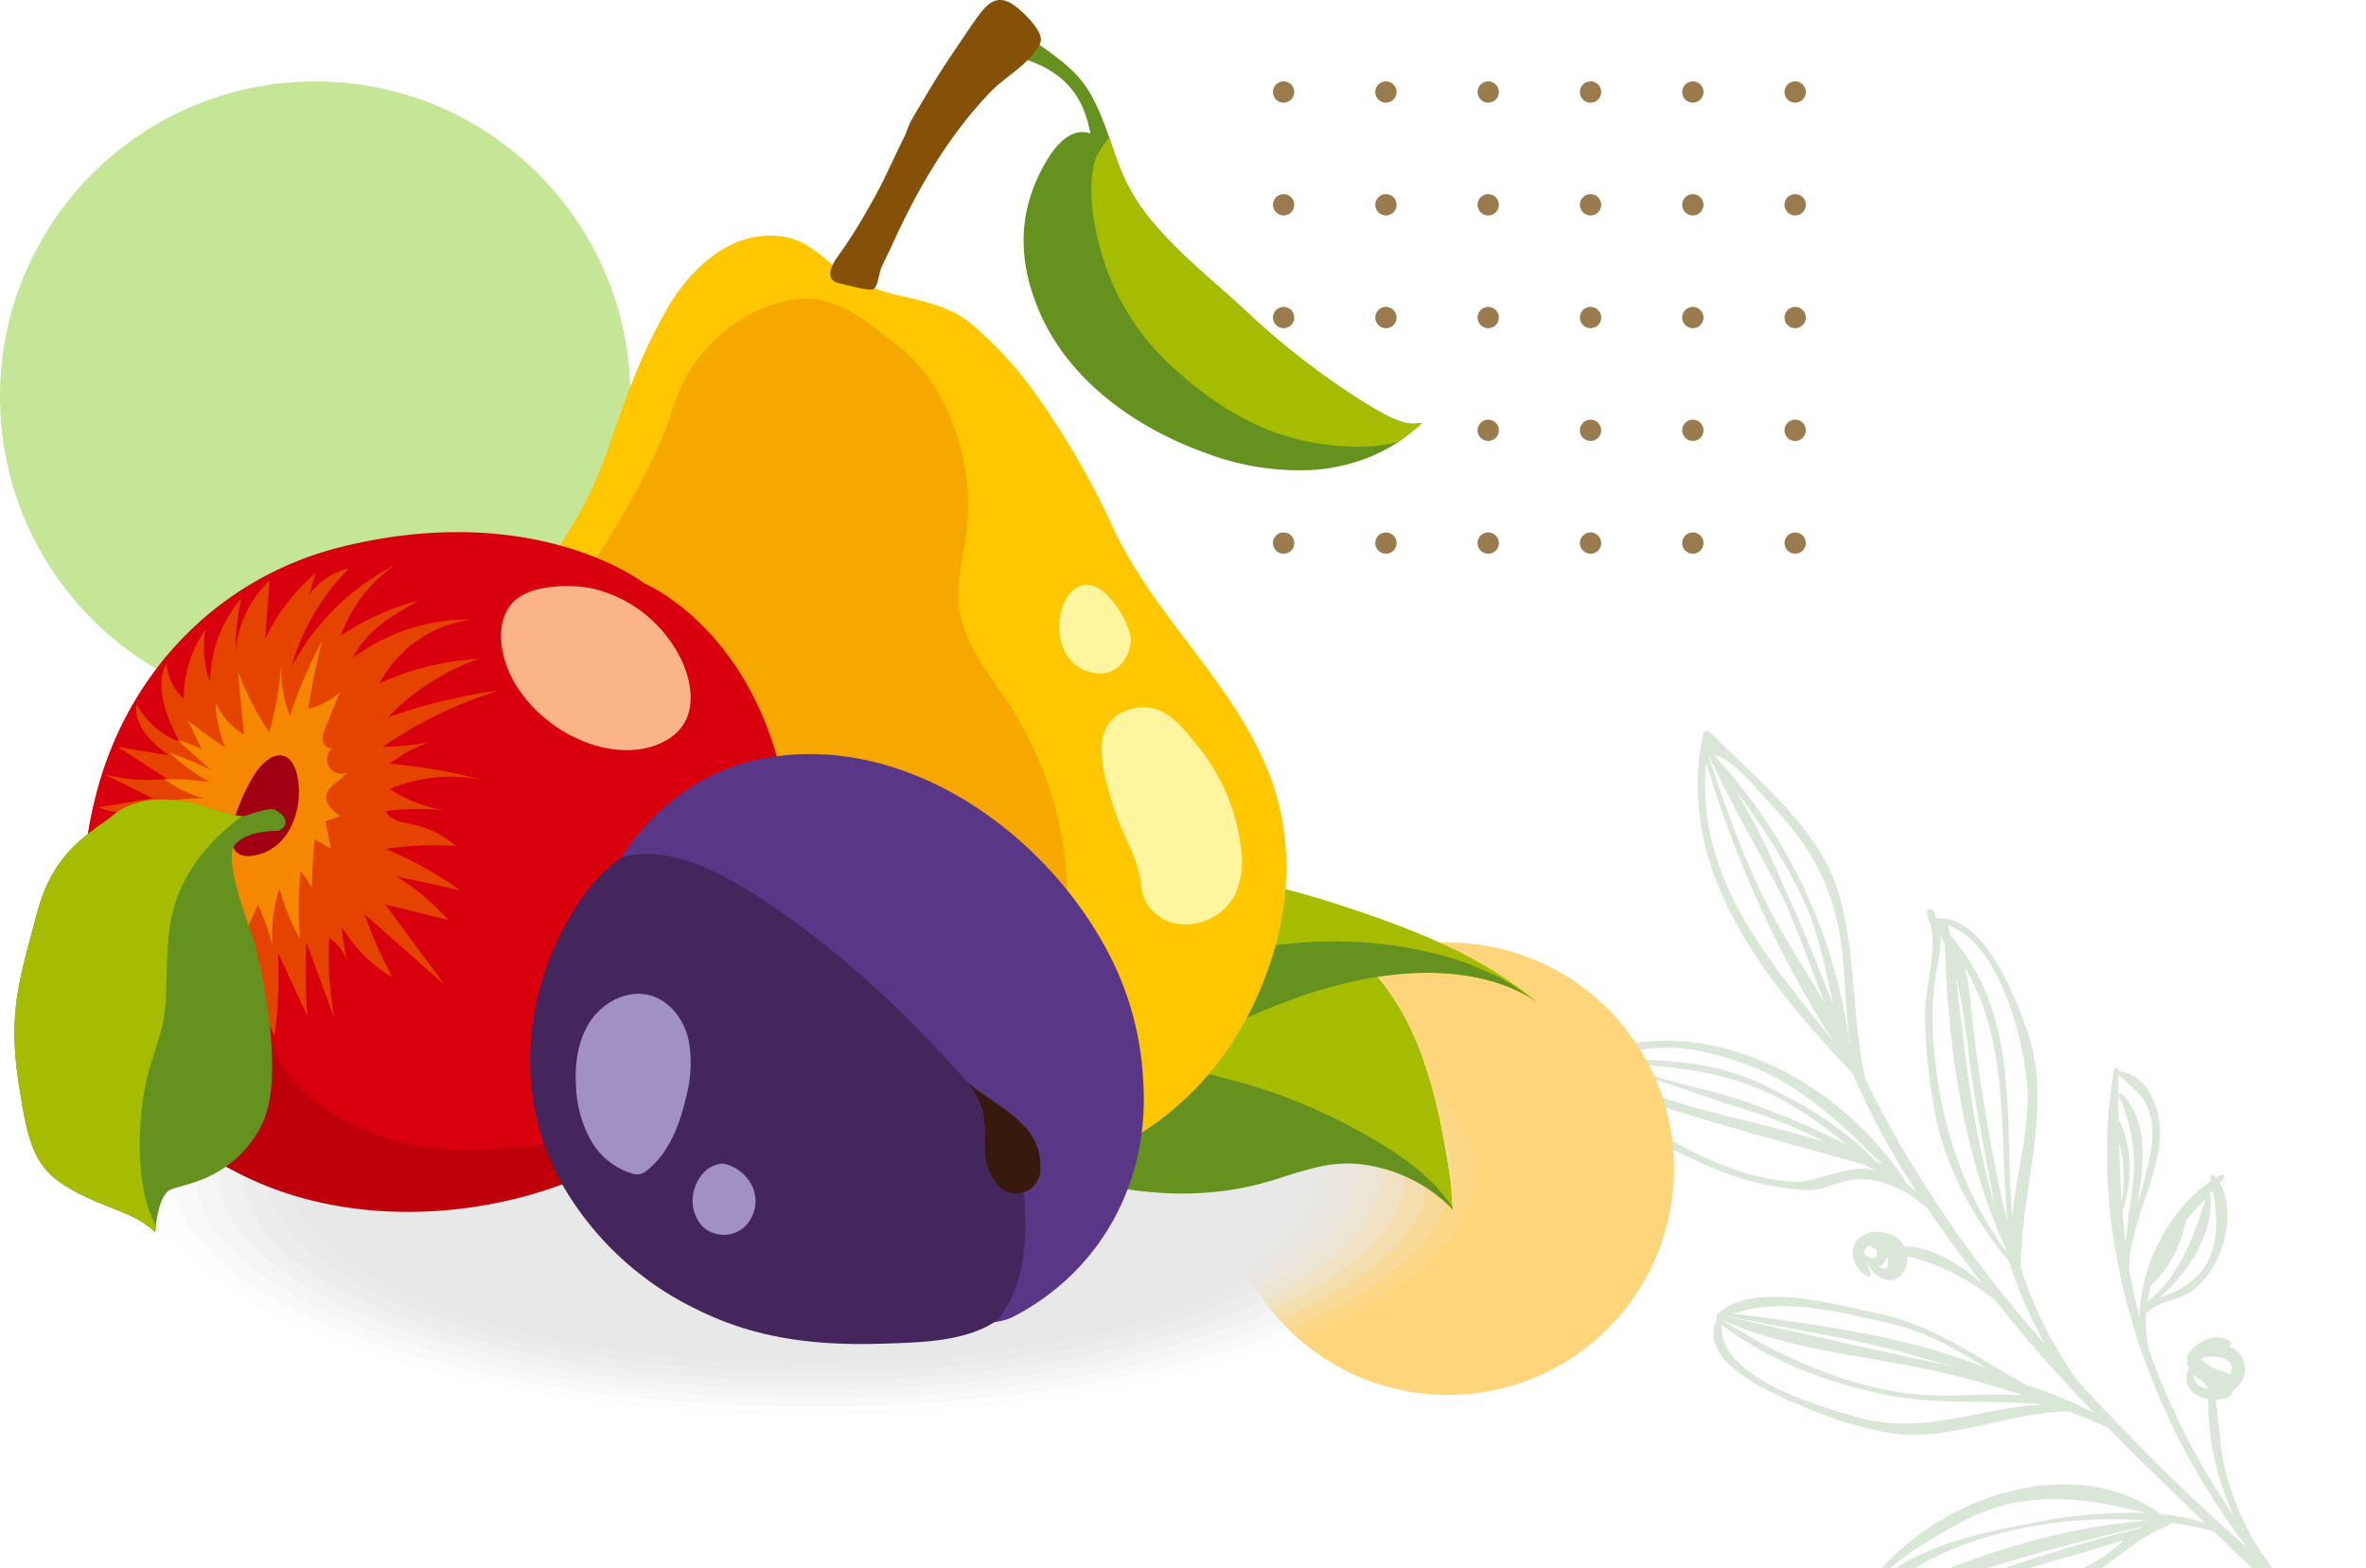 <svg xmlns="http://www.w3.org/2000/svg" xmlns:xlink="http://www.w3.org/1999/xlink" width="359" height="237.995" viewBox="0 0 359 237.995">
  <defs>
    <clipPath id="clip-path">
      <rect id="BG" width="139.018" height="137.001" transform="translate(1280.982 641.555)" fill="#c6e697" opacity="0.949"/>
    </clipPath>
    <clipPath id="clip-path-2">
      <rect id="Rectángulo_400902" data-name="Rectángulo 400902" width="80.845" height="71.673" fill="#997b4d"/>
    </clipPath>
    <clipPath id="clip-path-3">
      <rect id="Rectángulo_404270" data-name="Rectángulo 404270" width="231.388" height="216.019" fill="none"/>
    </clipPath>
    <clipPath id="clip-path-5">
      <rect id="Rectángulo_404268" data-name="Rectángulo 404268" width="208.18" height="75.751" fill="none"/>
    </clipPath>
    <clipPath id="clip-path-7">
      <rect id="Rectángulo_404257" data-name="Rectángulo 404257" width="201.098" height="73.174" fill="none"/>
    </clipPath>
    <clipPath id="clip-path-8">
      <rect id="Rectángulo_404258" data-name="Rectángulo 404258" width="194.016" height="70.598" fill="none"/>
    </clipPath>
    <clipPath id="clip-path-9">
      <rect id="Rectángulo_404259" data-name="Rectángulo 404259" width="186.935" height="68.021" fill="none"/>
    </clipPath>
    <clipPath id="clip-path-10">
      <rect id="Rectángulo_404260" data-name="Rectángulo 404260" width="179.853" height="65.444" fill="none"/>
    </clipPath>
    <clipPath id="clip-path-11">
      <rect id="Rectángulo_404261" data-name="Rectángulo 404261" width="172.77" height="62.867" fill="none"/>
    </clipPath>
    <clipPath id="clip-path-12">
      <rect id="Rectángulo_404262" data-name="Rectángulo 404262" width="165.688" height="60.29" fill="none"/>
    </clipPath>
    <clipPath id="clip-path-13">
      <rect id="Rectángulo_404263" data-name="Rectángulo 404263" width="158.606" height="57.713" fill="none"/>
    </clipPath>
    <clipPath id="clip-path-14">
      <rect id="Rectángulo_404264" data-name="Rectángulo 404264" width="151.525" height="55.136" fill="none"/>
    </clipPath>
    <clipPath id="clip-path-15">
      <rect id="Rectángulo_404265" data-name="Rectángulo 404265" width="144.443" height="52.559" fill="none"/>
    </clipPath>
    <clipPath id="clip-path-16">
      <rect id="Rectángulo_404266" data-name="Rectángulo 404266" width="137.36" height="49.982" fill="none"/>
    </clipPath>
    <clipPath id="clip-path-17">
      <rect id="Rectángulo_404267" data-name="Rectángulo 404267" width="130.278" height="47.405" fill="none"/>
    </clipPath>
  </defs>
  <g id="Grupo_1113185" data-name="Grupo 1113185" transform="translate(9925 9869.362)">
    <g id="Enmascarar_grupo_1098845" data-name="Enmascarar grupo 1098845" transform="translate(-10986 -10409.923)" clip-path="url(#clip-path)">
      <path id="Trazado_923575" data-name="Trazado 923575" d="M98.607,67.794c-.258.139-.506.3-.759.452-.081-.1-.155-.209-.243-.3a.37.37,0,0,0-.642.3c.035.163.068.326.1.491-6.234,4.2-10.661,12.627-10.827,20.383-.026.049-.052.1-.075.157q-.975-3.8-1.584-7.607c0-.007,0-.015,0-.022a.211.211,0,0,0,.059-.128c0-.275.025-.565.042-.847.553-5.709,3.712-11.527,4.5-17.11.643-4.522-.906-10.655-6.137-11.536-.027,0-.051.011-.077.014,0-.05,0-.1,0-.15a.313.313,0,0,0-.624-.051c-4.356,25.027,4.815,52.625,20.284,72.622-2.687-2.368-5.358-4.747-7.929-7.191Q85.359,108.4,76.672,98.9a63.038,63.038,0,0,1-8.508-17.079c.1-11.64,5.011-24.857.961-35.994C67.247,40.667,62.583,28.236,55.382,28.9a9,9,0,0,0-.475-1.106.521.521,0,0,0-.944.442c.095.209.17.423.248.636a.312.312,0,0,0,.036.427c.055.052.1.11.15.166,1.225,4.371-.77,9.708-.731,14.105a85.132,85.132,0,0,0,1.324,13.927c1.551,8.9,5.8,16.674,11.472,23.533a62.249,62.249,0,0,0,5.41,12.491C70.552,92,69.224,90.5,67.934,88.949a182.7,182.7,0,0,1-21.761-32.49c-.554-1.061-1.066-2.138-1.58-3.214-2-9.142-1.412-18.579-3.867-27.615C37.932,15.353,28.192,7.919,21.084.673c-.3-.3-.969-.308-1.079.2-4.411,20.532,9.313,37.485,22.67,51.542.68,1.575,1.38,3.137,2.123,4.683a120.762,120.762,0,0,0,7.676,13.445c-.029-.024-.062-.045-.092-.071-.547-.507-1.125-1-1.715-1.479a.333.333,0,0,0-.037-.3C40.474,53.075,19.374,42.085,1.52,50.214L1.5,50.2a.3.3,0,0,0-.474.234c-.152.073-.3.134-.457.21a.665.665,0,0,0-.318.878c4,7.3,12.464,11.31,19.743,14.617A43.615,43.615,0,0,0,34.43,70.059a9.912,9.912,0,0,0,4.8-.577c5.132-1.887,7.87-.868,11.962,1.209.936.686,1.858,1.381,2.744,2.089,2.674,3.959,5.523,7.805,8.417,11.55-3.518-3.064-7.818-5.686-11.769-5.634a4.437,4.437,0,0,0-2.4-1.921c-1.509-.52-3.6-.412-4.735.843-1.532,1.694-.518,4.538,1.361,5.544.276.147.712-.033.618-.4a11.918,11.918,0,0,0-.6-1.521,1.045,1.045,0,0,0,.105.073,6.463,6.463,0,0,0,.719,1.026,3.259,3.259,0,0,0,2.967,1.424c1.465-.123,2.169-1.708,2.369-2.96a3.111,3.111,0,0,0,.035-.669,34.437,34.437,0,0,1,13.468,6.93c.084.107.168.217.25.324,4.55,5.762,9.45,11.241,14.531,16.549a55.54,55.54,0,0,0-10.213-4.2c-7.3-4.059-13.942-9.084-22.469-10.871-6.217-1.3-19.012-5.045-24.427.077a.548.548,0,0,0-.071.683C18.81,96.475,31.2,101.3,35.66,103.174a60.147,60.147,0,0,0,12.107,3.736c9.14,1.7,18.547-3.188,27.739-3.185,0,0,.005,0,.009,0,1.96.765,3.926,1.562,5.9,2.432,3.989,4.1,8.074,8.1,12.188,12.048q1.247,1.2,2.5,2.41a35.3,35.3,0,0,0-7-1.376.255.255,0,0,0-.11-.251C74.147,108.7,50.722,118.684,43,133.335a.527.527,0,0,0,.134.7c.126.106.255.21.381.316h0c.226.187.453.38.68.564a.243.243,0,0,0,.352-.078c3.843,3.45,9.778,1.274,14.242-.2,5.286-1.748,10.709-2.615,16.017-4.263,6.2-1.926,9.813-7.157,15.753-9.328a.45.45,0,0,0,.311-.44,49.992,49.992,0,0,1,6.589,1.317c7.671,7.4,15.53,14.936,24.066,21.186a.32.32,0,0,0,.421-.472A180.9,180.9,0,0,0,106.652,128c-.016-.022-.035-.044-.054-.067a.258.258,0,0,0-.059-.221,40.163,40.163,0,0,1-7.106-14.322c-1.1-3.725-1.073-7.76-1.694-11.464,1.259.014,2.456-.351,2.725-1.437a3.277,3.277,0,0,0,.973-.936A3.693,3.693,0,0,0,100.01,93.9c-.085-.04-.179-.07-.268-.109.029,0,.06,0,.087-.007a.362.362,0,0,0,.139-.652c-1.862-1.343-4.429-.427-5.839,1.2a2.092,2.092,0,0,0-.464.635,3.677,3.677,0,0,0-.281.488.293.293,0,0,0,.069.331,2.629,2.629,0,0,0,.1.963,2.458,2.458,0,0,0,.16.332,3,3,0,0,0,1.171,4.139,5.023,5.023,0,0,0,1.735.595,41.107,41.107,0,0,0,3.9,17.759,107.609,107.609,0,0,1-12.6-24.439c-.117-.328-.21-.656-.322-.987a18.731,18.731,0,0,1-.419-5.243c1.721-2.01,5.165-2.023,7.163-3.606a13.337,13.337,0,0,0,3.718-4.841c1.553-3.13,2.219-8.2.325-11.435.212-.246.423-.492.631-.748S98.885,67.646,98.607,67.794Zm-15.5-4.86a26.554,26.554,0,0,1,.6,3.117,20.3,20.3,0,0,1-.226,5.712C83.281,68.837,83.183,65.892,83.112,62.934Zm.517,10.454c1.446-4.458,1.638-9.759-.592-13.991-.029-2.247-.047-4.505-.066-6.779,2.232,2.056,4.23,3.235,4.95,6.5.721,3.249-.331,6.96-1.154,10.073-.277,1.044-.584,2.093-.895,3.145,1.031-6.1,1.76-12.51-2.282-16.778a.307.307,0,0,0-.509.329,24.789,24.789,0,0,1,2.091,13.5c-.338,2.982-.887,5.9-1.08,8.867C83.891,76.635,83.76,75.012,83.629,73.388ZM66.185,74.973c-1.086-4.275-1.96-8.645-2.752-13.1-1.215-6.834-2.234-13.646-2.892-20.555a29.265,29.265,0,0,0-.863-5C66.568,48,64.89,61.223,66.185,74.973Zm-1.947-2.625C60.749,60.82,59.8,49.323,58.289,37.473a92.854,92.854,0,0,1,2,12.167c.922,7.1,2.3,14.176,3.632,21.211C64.014,71.348,64.136,71.849,64.238,72.348ZM57.453,31.425c-.074-.481-.14-.961-.217-1.442,8.256,2.82,12.05,19.688,12,26.3-.046,6-1.852,12.006-2.348,17.995C65.664,58.9,68.156,43.606,57.453,31.425ZM55.068,49.1a46,46,0,0,1,.567-13.665A14.359,14.359,0,0,0,56,31.449c.242.462.443.932.652,1.4.5,15.4,2.727,31.694,9.061,45.715.009.018.031.019.04.033.089.315.159.634.252.947C59.447,70.394,56.079,60.478,55.068,49.1ZM21.728,4.168c2.529.15,7.8,6.694,8.845,7.785,5.167,5.367,8.593,11.134,10.011,18.678,1.139,5.9.793,11.858,1.762,17.671-.049-.109-.089-.223-.139-.334A79.388,79.388,0,0,0,21.812,4.3C21.784,4.257,21.756,4.212,21.728,4.168Zm18,37.811c-2.408-6-4.715-12.059-7.506-17.9A105.4,105.4,0,0,0,24.877,9.368,103.235,103.235,0,0,1,34.954,25.525C37.44,30.733,38.5,36.382,39.73,41.979ZM20.954,4.41c3.4,7.4,7.643,14.54,11.379,21.789,2.172,5.1,4.092,10.3,6.062,15.483C36.159,37.9,33.823,34.166,31.658,30.4,26.944,22.184,23.845,13.423,20.9,4.47A.762.762,0,0,1,20.954,4.41ZM20.382,5.98a4.153,4.153,0,0,1,.1-.664A166.779,166.779,0,0,0,39.867,47.757C30.033,35.2,19.167,23.269,20.382,5.98ZM25.415,57.59a73.124,73.124,0,0,1,13.014,5.228c-11.4-3.582-23.587-5.007-34.214-10.968C10.48,51.818,19.627,55.935,25.415,57.59ZM6.45,50.875c6.194.352,11.82.645,18.165,2.505,6.478,1.9,12.117,5.654,17.274,9.933A113.31,113.31,0,0,0,25.8,56.5c-4.651-1.611-9.488-2.334-14.129-4.052A26.293,26.293,0,0,0,6.45,50.875ZM45.22,66.954c-2.561-.621-8.65,1.915-10.7,1.9-9.442-.086-19.888-6.089-27.272-11.438.155.112-5.007-3.588-4.77-5.619,5.716,4.354,12.7,6.1,19.545,8.162,7.512,2.261,15.094,4.225,22.635,6.372.463.285.928.565,1.385.854C45.775,67.1,45.505,67.022,45.22,66.954Zm.874-1.265c-4.605-4.869-10.487-8.422-16.5-11.339-8.43-4.085-15.952-3.944-24.727-4.149a33.64,33.64,0,0,1,6.474-1.474c5.352-.79,10.837.653,15.773,2.553,8.064,3.1,14.05,9,20.029,14.91C46.793,66.025,46.443,65.855,46.094,65.689ZM44.975,80.236c-.135-.076-.252-.155-.333-.211a.312.312,0,0,0-.194-.042,1.476,1.476,0,0,1,.148-.892,1.42,1.42,0,0,1,.824-.59.377.377,0,0,0,.23.321,5.582,5.582,0,0,1,.876.491.843.843,0,0,0-.106.16,4.675,4.675,0,0,1-.228.813c-.156.287-.48.268-.8.148a.017.017,0,0,0-.006-.009A.414.414,0,0,0,44.975,80.236Zm3,1.167c-.021.348-.032.553-.263.6a1.522,1.522,0,0,1-1.072-.317c.05-.015.094,0,.146-.021a1.614,1.614,0,0,0,1-1.32c.088.09.182.174.268.267C48.006,80.864,47.992,81.128,47.972,81.4ZM49.1,90.565c5.1,1.22,9.5,3.875,13.885,6.59-11.759-4.806-25.934-6.7-38.356-8.267C31.691,86.161,42.4,88.958,49.1,90.565ZM23.718,89.273c6.993,1.421,14.029,2.586,21.008,4.1,4.4.956,8.71,2.276,13.036,3.5-.545-.119-1.092-.241-1.634-.357-10.878-2.3-21.665-4.759-32.487-7.22C23.665,89.292,23.694,89.285,23.718,89.273Zm-.882.512c8.542,3.973,18.668,5.143,27.847,6.877a140.535,140.535,0,0,1,17.829,4.576c-4.305-.249-8.676.116-13,.047-11.243-.18-23.269-5.382-32.5-11.4a.286.286,0,0,0-.178-.035C22.837,89.829,22.833,89.809,22.836,89.785Zm21.008,14.907c-5.976-1.646-21.592-6.031-21.057-14.143,7.24,5.531,16.077,8.836,24.965,10.65,7.938,1.617,15.929.647,23.882,1.476C62.254,103.086,53.457,107.339,43.845,104.692Zm39.262,19.189c-4.6,4.105-10.181,5.706-16.065,6.953-6.343,1.345-15.512,6.656-21.684,3.443,5.833.187,11.1-1.806,16.5-4.048,7.163-2.971,14.678-4.628,21.991-6.992C83.6,123.44,83.368,123.647,83.107,123.882Zm3.064-2.407c-6.048,1.456-12.047,3.234-17.953,5.175-7.593,2.489-14.492,6.665-22.6,6.875a303.944,303.944,0,0,1,40.95-12.292C86.435,121.305,86.306,121.393,86.171,121.475Zm-40.729,11.39C54.7,122.885,72.675,119.1,87.52,120.276,73.288,121.283,58.137,126.377,45.441,132.865ZM69.084,120.81c-8.224,1.576-19.447,3.964-24.59,11.268,1.957-5.04,14.575-11.659,17.2-12.773,8.641-3.658,16.8-2.337,25.395-.2A76.162,76.162,0,0,0,69.084,120.81ZM95.593,95.751c.02-.016.019-.018.022-.023a.525.525,0,0,0,.117-.053c.045-.021.273-.1.316-.121a4.547,4.547,0,0,1,2.655.038c1.168.36,1.8,1,1.381,2.226a2.957,2.957,0,0,1-.132.284,7.477,7.477,0,0,0-1.769-.7,6.344,6.344,0,0,1-2.575-1.555c-.025-.026-.058-.02-.085-.038C95.547,95.792,95.569,95.769,95.593,95.751Zm-1.2,2.332a3.4,3.4,0,0,0,1.225.847,4.148,4.148,0,0,0,1.018,1.209c0,.046,0,.092,0,.136a5.732,5.732,0,0,1-.671-.137A2.094,2.094,0,0,1,94.4,98.082ZM87.922,84.645a18.24,18.24,0,0,0,5.28-9.72.188.188,0,0,0-.029-.137c1-1.173,2.054-2.289,3.109-3.417C94.306,77.324,92.494,82.933,87.4,87.08A22.418,22.418,0,0,1,87.922,84.645Zm4.784.265c-1.232.711-2.522,1.146-3.662,1.7,4.406-3.758,8.523-9.916,7.919-15.7a.213.213,0,0,0-.107-.167c.169-.18.334-.359.5-.542C98.329,75.654,98.26,81.7,92.706,84.911Z" transform="translate(1299.432 651.034)" fill="#bcd1b8" fill-rule="evenodd" opacity="0.55"/>
    </g>
    <g id="Grupo_1113184" data-name="Grupo 1113184" transform="translate(-10986 -10409.923)">
      <circle id="Elipse_11685" data-name="Elipse 11685" cx="47.829" cy="47.829" r="47.829" transform="translate(1061 552.913)" fill="#c6e697"/>
      <circle id="Elipse_11686" data-name="Elipse 11686" cx="34.329" cy="34.329" r="34.329" transform="translate(1246.343 683.586)" fill="#fed57b"/>
      <g id="Grupo_1112332" data-name="Grupo 1112332" transform="translate(1254.154 552.913)">
        <g id="Grupo_1098724" data-name="Grupo 1098724" transform="translate(0 0)">
          <g id="Grupo_1098723" data-name="Grupo 1098723" clip-path="url(#clip-path-2)">
            <path id="Trazado_872910" data-name="Trazado 872910" d="M3.228,1.614A1.614,1.614,0,1,1,1.614,0,1.614,1.614,0,0,1,3.228,1.614" fill="#997b4d"/>
            <path id="Trazado_872911" data-name="Trazado 872911" d="M32.182,1.614A1.614,1.614,0,1,1,30.568,0a1.614,1.614,0,0,1,1.614,1.614" transform="translate(-13.43)" fill="#997b4d"/>
            <path id="Trazado_872912" data-name="Trazado 872912" d="M61.135,1.614A1.614,1.614,0,1,1,59.521,0a1.614,1.614,0,0,1,1.614,1.614" transform="translate(-26.86)" fill="#997b4d"/>
            <path id="Trazado_872913" data-name="Trazado 872913" d="M90.088,1.614A1.614,1.614,0,1,1,88.474,0a1.614,1.614,0,0,1,1.614,1.614" transform="translate(-40.29)" fill="#997b4d"/>
            <path id="Trazado_872914" data-name="Trazado 872914" d="M119.041,1.614A1.614,1.614,0,1,1,117.427,0a1.614,1.614,0,0,1,1.614,1.614" transform="translate(-53.719)" fill="#997b4d"/>
            <path id="Trazado_872915" data-name="Trazado 872915" d="M147.995,1.614A1.614,1.614,0,1,1,146.381,0a1.614,1.614,0,0,1,1.614,1.614" transform="translate(-67.149)" fill="#997b4d"/>
            <path id="Trazado_872916" data-name="Trazado 872916" d="M3.228,33.529a1.614,1.614,0,1,1-1.614-1.614,1.614,1.614,0,0,1,1.614,1.614" transform="translate(0 -14.804)" fill="#997b4d"/>
            <path id="Trazado_872917" data-name="Trazado 872917" d="M32.182,33.529a1.614,1.614,0,1,1-1.614-1.614,1.614,1.614,0,0,1,1.614,1.614" transform="translate(-13.43 -14.804)" fill="#997b4d"/>
            <path id="Trazado_872918" data-name="Trazado 872918" d="M61.135,33.529a1.614,1.614,0,1,1-1.614-1.614,1.614,1.614,0,0,1,1.614,1.614" transform="translate(-26.86 -14.804)" fill="#997b4d"/>
            <path id="Trazado_872919" data-name="Trazado 872919" d="M90.088,33.529a1.614,1.614,0,1,1-1.614-1.614,1.614,1.614,0,0,1,1.614,1.614" transform="translate(-40.29 -14.804)" fill="#997b4d"/>
            <path id="Trazado_872920" data-name="Trazado 872920" d="M119.041,33.529a1.614,1.614,0,1,1-1.614-1.614,1.614,1.614,0,0,1,1.614,1.614" transform="translate(-53.719 -14.804)" fill="#997b4d"/>
            <path id="Trazado_872921" data-name="Trazado 872921" d="M147.995,33.529a1.614,1.614,0,1,1-1.614-1.614,1.614,1.614,0,0,1,1.614,1.614" transform="translate(-67.149 -14.804)" fill="#997b4d"/>
            <path id="Trazado_872922" data-name="Trazado 872922" d="M3.228,65.444A1.614,1.614,0,1,1,1.614,63.83a1.614,1.614,0,0,1,1.614,1.614" transform="translate(0 -29.607)" fill="#997b4d"/>
            <path id="Trazado_872923" data-name="Trazado 872923" d="M32.182,65.444a1.614,1.614,0,1,1-1.614-1.614,1.614,1.614,0,0,1,1.614,1.614" transform="translate(-13.43 -29.607)" fill="#997b4d"/>
            <path id="Trazado_872924" data-name="Trazado 872924" d="M61.135,65.444a1.614,1.614,0,1,1-1.614-1.614,1.614,1.614,0,0,1,1.614,1.614" transform="translate(-26.86 -29.607)" fill="#997b4d"/>
            <path id="Trazado_872925" data-name="Trazado 872925" d="M90.088,65.444a1.614,1.614,0,1,1-1.614-1.614,1.614,1.614,0,0,1,1.614,1.614" transform="translate(-40.29 -29.607)" fill="#997b4d"/>
            <path id="Trazado_872926" data-name="Trazado 872926" d="M119.041,65.444a1.614,1.614,0,1,1-1.614-1.614,1.614,1.614,0,0,1,1.614,1.614" transform="translate(-53.719 -29.607)" fill="#997b4d"/>
            <path id="Trazado_872927" data-name="Trazado 872927" d="M147.995,65.444a1.614,1.614,0,1,1-1.614-1.614,1.614,1.614,0,0,1,1.614,1.614" transform="translate(-67.149 -29.607)" fill="#997b4d"/>
            <path id="Trazado_872928" data-name="Trazado 872928" d="M3.228,97.359a1.614,1.614,0,1,1-1.614-1.614,1.614,1.614,0,0,1,1.614,1.614" transform="translate(0 -44.411)" fill="#997b4d"/>
            <path id="Trazado_872929" data-name="Trazado 872929" d="M32.182,97.359a1.614,1.614,0,1,1-1.614-1.614,1.614,1.614,0,0,1,1.614,1.614" transform="translate(-13.43 -44.411)" fill="#997b4d"/>
            <path id="Trazado_872930" data-name="Trazado 872930" d="M61.135,97.359a1.614,1.614,0,1,1-1.614-1.614,1.614,1.614,0,0,1,1.614,1.614" transform="translate(-26.86 -44.411)" fill="#997b4d"/>
            <path id="Trazado_872931" data-name="Trazado 872931" d="M90.088,97.359a1.614,1.614,0,1,1-1.614-1.614,1.614,1.614,0,0,1,1.614,1.614" transform="translate(-40.29 -44.411)" fill="#997b4d"/>
            <path id="Trazado_872932" data-name="Trazado 872932" d="M119.041,97.359a1.614,1.614,0,1,1-1.614-1.614,1.614,1.614,0,0,1,1.614,1.614" transform="translate(-53.719 -44.411)" fill="#997b4d"/>
            <path id="Trazado_872933" data-name="Trazado 872933" d="M147.995,97.359a1.614,1.614,0,1,1-1.614-1.614,1.614,1.614,0,0,1,1.614,1.614" transform="translate(-67.149 -44.411)" fill="#997b4d"/>
            <path id="Trazado_872934" data-name="Trazado 872934" d="M3.228,129.274a1.614,1.614,0,1,1-1.614-1.614,1.614,1.614,0,0,1,1.614,1.614" transform="translate(0 -59.214)" fill="#997b4d"/>
            <path id="Trazado_872935" data-name="Trazado 872935" d="M32.182,129.274a1.614,1.614,0,1,1-1.614-1.614,1.614,1.614,0,0,1,1.614,1.614" transform="translate(-13.43 -59.214)" fill="#997b4d"/>
            <path id="Trazado_872936" data-name="Trazado 872936" d="M61.135,129.274a1.614,1.614,0,1,1-1.614-1.614,1.614,1.614,0,0,1,1.614,1.614" transform="translate(-26.86 -59.214)" fill="#997b4d"/>
            <path id="Trazado_872937" data-name="Trazado 872937" d="M90.088,129.274a1.614,1.614,0,1,1-1.614-1.614,1.614,1.614,0,0,1,1.614,1.614" transform="translate(-40.29 -59.214)" fill="#997b4d"/>
            <path id="Trazado_872938" data-name="Trazado 872938" d="M119.041,129.274a1.614,1.614,0,1,1-1.614-1.614,1.614,1.614,0,0,1,1.614,1.614" transform="translate(-53.719 -59.214)" fill="#997b4d"/>
            <path id="Trazado_872939" data-name="Trazado 872939" d="M147.995,129.274a1.614,1.614,0,1,1-1.614-1.614,1.614,1.614,0,0,1,1.614,1.614" transform="translate(-67.149 -59.214)" fill="#997b4d"/>
          </g>
        </g>
      </g>
      <g id="Grupo_1112775" data-name="Grupo 1112775" transform="translate(1063.189 540.561)">
        <g id="Grupo_1112774" data-name="Grupo 1112774" clip-path="url(#clip-path-3)">
          <g id="Grupo_1112773" data-name="Grupo 1112773">
            <g id="Grupo_1112772" data-name="Grupo 1112772" clip-path="url(#clip-path-3)">
              <g id="Grupo_1112771" data-name="Grupo 1112771" transform="translate(16.936 140.268)">
                <g id="Grupo_1112770" data-name="Grupo 1112770">
                  <g id="Grupo_1112769" data-name="Grupo 1112769" clip-path="url(#clip-path-5)">
                    <g id="Grupo_1112735" data-name="Grupo 1112735" opacity="0">
                      <g id="Grupo_1112734" data-name="Grupo 1112734">
                        <g id="Grupo_1112733" data-name="Grupo 1112733" clip-path="url(#clip-path-5)">
                          <path id="Trazado_911920" data-name="Trazado 911920" d="M226.146,186.668c0,20.918-46.6,37.876-104.09,37.876S17.965,207.586,17.965,186.668s46.6-37.876,104.091-37.876,104.09,16.957,104.09,37.876" transform="translate(-17.965 -148.793)" fill="#e8e8e8"/>
                        </g>
                      </g>
                    </g>
                    <g id="Grupo_1112738" data-name="Grupo 1112738" transform="translate(3.541 1.288)" opacity="0.091">
                      <g id="Grupo_1112737" data-name="Grupo 1112737">
                        <g id="Grupo_1112736" data-name="Grupo 1112736" clip-path="url(#clip-path-7)">
                          <path id="Trazado_911921" data-name="Trazado 911921" d="M222.82,186.746c0,20.207-45.017,36.587-100.549,36.587s-100.55-16.38-100.55-36.587,45.018-36.587,100.55-36.587,100.549,16.38,100.549,36.587" transform="translate(-21.722 -150.159)" fill="#e8e8e8"/>
                        </g>
                      </g>
                    </g>
                    <g id="Grupo_1112741" data-name="Grupo 1112741" transform="translate(7.082 2.577)" opacity="0.182">
                      <g id="Grupo_1112740" data-name="Grupo 1112740">
                        <g id="Grupo_1112739" data-name="Grupo 1112739" clip-path="url(#clip-path-8)">
                          <path id="Trazado_911922" data-name="Trazado 911922" d="M219.494,186.825c0,19.5-43.432,35.3-97.008,35.3s-97.008-15.8-97.008-35.3,43.432-35.3,97.008-35.3,97.008,15.8,97.008,35.3" transform="translate(-25.478 -151.526)" fill="#e8e8e8"/>
                        </g>
                      </g>
                    </g>
                    <g id="Grupo_1112744" data-name="Grupo 1112744" transform="translate(10.623 3.865)" opacity="0.273">
                      <g id="Grupo_1112743" data-name="Grupo 1112743">
                        <g id="Grupo_1112742" data-name="Grupo 1112742" clip-path="url(#clip-path-9)">
                          <path id="Trazado_911923" data-name="Trazado 911923" d="M216.169,186.9c0,18.783-41.847,34.01-93.467,34.01S29.234,205.686,29.234,186.9s41.847-34.01,93.467-34.01,93.467,15.227,93.467,34.01" transform="translate(-29.234 -152.893)" fill="#e8e8e8"/>
                        </g>
                      </g>
                    </g>
                    <g id="Grupo_1112747" data-name="Grupo 1112747" transform="translate(14.164 5.154)" opacity="0.364">
                      <g id="Grupo_1112746" data-name="Grupo 1112746">
                        <g id="Grupo_1112745" data-name="Grupo 1112745" clip-path="url(#clip-path-10)">
                          <path id="Trazado_911924" data-name="Trazado 911924" d="M212.843,186.981c0,18.072-40.261,32.721-89.927,32.721s-89.926-14.65-89.926-32.721,40.261-32.722,89.926-32.722,89.927,14.651,89.927,32.722" transform="translate(-32.99 -154.26)" fill="#e8e8e8"/>
                        </g>
                      </g>
                    </g>
                    <g id="Grupo_1112750" data-name="Grupo 1112750" transform="translate(17.705 6.442)" opacity="0.455">
                      <g id="Grupo_1112749" data-name="Grupo 1112749">
                        <g id="Grupo_1112748" data-name="Grupo 1112748" clip-path="url(#clip-path-11)">
                          <path id="Trazado_911925" data-name="Trazado 911925" d="M209.517,187.06c0,17.36-38.675,31.434-86.385,31.434S36.746,204.419,36.746,187.06s38.676-31.434,86.386-31.434,86.385,14.074,86.385,31.434" transform="translate(-36.747 -155.627)" fill="#e8e8e8"/>
                        </g>
                      </g>
                    </g>
                    <g id="Grupo_1112753" data-name="Grupo 1112753" transform="translate(21.246 7.731)" opacity="0.545">
                      <g id="Grupo_1112752" data-name="Grupo 1112752">
                        <g id="Grupo_1112751" data-name="Grupo 1112751" clip-path="url(#clip-path-12)">
                          <path id="Trazado_911926" data-name="Trazado 911926" d="M206.191,187.138c0,16.648-37.091,30.145-82.844,30.145S40.5,203.786,40.5,187.138s37.09-30.145,82.844-30.145,82.844,13.5,82.844,30.145" transform="translate(-40.503 -156.993)" fill="#e8e8e8"/>
                        </g>
                      </g>
                    </g>
                    <g id="Grupo_1112756" data-name="Grupo 1112756" transform="translate(24.787 9.019)" opacity="0.636">
                      <g id="Grupo_1112755" data-name="Grupo 1112755">
                        <g id="Grupo_1112754" data-name="Grupo 1112754" clip-path="url(#clip-path-13)">
                          <path id="Trazado_911927" data-name="Trazado 911927" d="M202.865,187.216c0,15.936-35.505,28.856-79.3,28.856s-79.3-12.92-79.3-28.856,35.505-28.856,79.3-28.856,79.3,12.919,79.3,28.856" transform="translate(-44.259 -158.36)" fill="#e8e8e8"/>
                        </g>
                      </g>
                    </g>
                    <g id="Grupo_1112759" data-name="Grupo 1112759" transform="translate(28.328 10.308)" opacity="0.727">
                      <g id="Grupo_1112758" data-name="Grupo 1112758">
                        <g id="Grupo_1112757" data-name="Grupo 1112757" clip-path="url(#clip-path-14)">
                          <path id="Trazado_911928" data-name="Trazado 911928" d="M199.54,187.295c0,15.226-33.919,27.568-75.762,27.568S48.015,202.52,48.015,187.295s33.92-27.568,75.762-27.568,75.762,12.342,75.762,27.568" transform="translate(-48.015 -159.727)" fill="#e8e8e8"/>
                        </g>
                      </g>
                    </g>
                    <g id="Grupo_1112762" data-name="Grupo 1112762" transform="translate(31.869 11.596)" opacity="0.818">
                      <g id="Grupo_1112761" data-name="Grupo 1112761">
                        <g id="Grupo_1112760" data-name="Grupo 1112760" clip-path="url(#clip-path-15)">
                          <path id="Trazado_911929" data-name="Trazado 911929" d="M196.214,187.373c0,14.514-32.335,26.279-72.222,26.279s-72.221-11.765-72.221-26.279,32.335-26.28,72.221-26.28,72.222,11.766,72.222,26.28" transform="translate(-51.771 -161.094)" fill="#e8e8e8"/>
                        </g>
                      </g>
                    </g>
                    <g id="Grupo_1112765" data-name="Grupo 1112765" transform="translate(35.41 12.885)" opacity="0.909">
                      <g id="Grupo_1112764" data-name="Grupo 1112764" transform="translate(0)">
                        <g id="Grupo_1112763" data-name="Grupo 1112763" clip-path="url(#clip-path-16)">
                          <path id="Trazado_911930" data-name="Trazado 911930" d="M192.888,187.451c0,13.8-30.749,24.991-68.68,24.991s-68.681-11.189-68.681-24.991,30.749-24.991,68.681-24.991,68.68,11.189,68.68,24.991" transform="translate(-55.528 -162.46)" fill="#e8e8e8"/>
                        </g>
                      </g>
                    </g>
                    <g id="Grupo_1112768" data-name="Grupo 1112768" transform="translate(38.951 14.173)">
                      <g id="Grupo_1112767" data-name="Grupo 1112767" transform="translate(0)">
                        <g id="Grupo_1112766" data-name="Grupo 1112766" clip-path="url(#clip-path-17)">
                          <path id="Trazado_911931" data-name="Trazado 911931" d="M189.562,187.529c0,13.09-29.164,23.7-65.139,23.7s-65.139-10.612-65.139-23.7,29.164-23.7,65.139-23.7,65.139,10.612,65.139,23.7" transform="translate(-59.284 -163.827)" fill="#e8e8e8"/>
                        </g>
                      </g>
                    </g>
                  </g>
                </g>
              </g>
              <path id="Trazado_911932" data-name="Trazado 911932" d="M227.451,192.181a23.356,23.356,0,0,0-13.567-6.969c-5.327-.75-9.441,1.031-14.388,2.5-9.791,2.91-19.788,2.173-29.574-.442-19.409-5.188-13.121-31.151,2.711-34.771,8.782-2.007,17.932-5.017,27.042-4.646,9.22.376,16.159,7.4,20.3,15.082,2.827,5.242,4.481,11.369,5.638,17.175.552,2.768,1,5.556,1.381,8.352.091.665-.02,3.215.457,3.716" transform="translate(-9.044 -8.469)" fill="#65921f" fill-rule="evenodd"/>
              <path id="Trazado_911933" data-name="Trazado 911933" d="M215.055,181.223a84.3,84.3,0,0,0-20.091-8.544c-11.53-3.118-24.372-6.161-36.576-4.928,1.6-7.026,6.9-13.564,14.276-15.249,8.782-2.008,17.932-5.018,27.042-4.647,9.22.376,16.159,7.4,20.3,15.082,2.827,5.242,4.481,11.369,5.638,17.175.552,2.768,1,5.556,1.381,8.352a23.472,23.472,0,0,0,.274,3.323c-2.819-4.571-7.791-7.984-12.244-10.565" transform="translate(-9.075 -8.469)" fill="#a5bc00" fill-rule="evenodd"/>
              <path id="Trazado_911934" data-name="Trazado 911934" d="M240.583,160.491s-16.1-14.5-54.132,7.058-23.064-14.141-23.056-14.161c1.972-4.7,10.67-8.6,14.935-10.146,10.591-3.833,21.4-1.232,31.723,2.113,10.624,3.442,21.974,7.722,30.53,15.137" transform="translate(-9.195 -8.098)" fill="#a5bc00" fill-rule="evenodd"/>
              <path id="Trazado_911935" data-name="Trazado 911935" d="M172.126,161.162c17.445-8.7,37.8-13.058,57.476-6.361.772.32,3.845,1.626,4.607,1.974a52,52,0,0,1,6.291,4.14c-1.923-1.525-18.3-12.98-53.937,7.219-14.491,8.214-21.283,8.109-24.144,4.838,2.991-1.235,6.757-10.339,9.707-11.81" transform="translate(-9.306 -8.682)" fill="#65921f"/>
              <path id="Trazado_911936" data-name="Trazado 911936" d="M221.57,64.663c-2.026.125-5.389-1.928-7.081-2.958a115.531,115.531,0,0,1-18.568-14.334c-4.583-4.246-9.55-8.116-13.6-12.907a29.631,29.631,0,0,1-5.048-7.975c-1.617-4.048-2.656-8.374-4.885-12.161-2.035-3.459-5.38-5.571-8.554-7.867-.395-.286-.866.363-.506.679.173.153.351.3.525.445-.163-.078-.328-.155-.49-.235a.726.726,0,0,0-1.011.844.6.6,0,0,0,.1,1.189c.117,0,.233.022.35.031,5.507,1.863,8.694,5.273,9.73,11.249a.617.617,0,0,0-.188-.1c-3.511-1.019-6.1,3.341-7.39,5.9-3.546,7.016-3.217,14.133-.125,21.278,4.536,10.483,14.7,17.617,25.182,21.359a39.723,39.723,0,0,0,16.666,2.554,27.9,27.9,0,0,0,8.74-2.151,25.775,25.775,0,0,0,3.865-2.082c.763-.5,2.838-2.792,3.61-2.842l-1.324.085" transform="translate(-9.275 -0.366)" fill="#65921f" fill-rule="evenodd"/>
              <path id="Trazado_911937" data-name="Trazado 911937" d="M222.226,65.573c-2.025.125-5.389-1.928-7.081-2.958a115.531,115.531,0,0,1-18.568-14.334c-4.583-4.246-9.55-8.116-13.6-12.907a29.631,29.631,0,0,1-5.048-7.975c-.667-1.67-1.239-3.385-1.835-5.092-.127-.366-1.9,2.467-2,2.734-1.81,4.944-.07,12.516,1.643,17.29a37.293,37.293,0,0,0,10.064,14.774c5.855,5.363,12.733,9.733,20.645,11.233,3.928.746,9.157,1.186,13.519-.038a27.441,27.441,0,0,0,3.579-2.813l-1.324.085" transform="translate(-9.931 -1.276)" fill="#a5bc00" fill-rule="evenodd"/>
              <path id="Trazado_911938" data-name="Trazado 911938" d="M194.532,120.362c-5.31-14.382-17.706-24.452-24.038-38.248a123.394,123.394,0,0,0-12.119-20.762,57.939,57.939,0,0,0-9.3-10.018c-3.193-2.687-7.432-3.494-11.393-4.409a25.715,25.715,0,0,1-9.77-4.607,28.368,28.368,0,0,0-4.319-3.237,11.6,11.6,0,0,0-5.377-1.141c-6.556.133-11.785,5.24-15.014,10.544a82.353,82.353,0,0,0-5.434,11.239c-2.826,6.816-4.6,14.213-8.366,20.619-7.278,12.393-15.571,22.289-19.9,36.306-2.9,9.384-2.952,20.935.251,30.207,3.251,9.41,8.453,17.988,16.834,23.691,6.427,4.374,13.123,6.908,20.246,9.8,2.744,1.111,5.144,2.848,7.948,3.841,9.674,3.428,20.083,3.318,30.008,1.078a103.953,103.953,0,0,0,14.762-4.712c4.473-1.739,9.184-2.948,13.395-5.31a45.858,45.858,0,0,0,17.78-18.417q.847-1.575,1.589-3.2c4.745-10.4,6.226-22.387,2.213-33.257" transform="translate(-3.858 -2.174)" fill="#ffc700" fill-rule="evenodd"/>
              <path id="Trazado_911939" data-name="Trazado 911939" d="M137.961,43.8a.4.4,0,0,1-.125.083c-.733.308-4.246-.7-5.208-.913-2.406-.535-.961-3.027-.024-4.264a79.124,79.124,0,0,0,4.856-7.76c1.839-3.122,3.347-6.7,4.979-9.966.492-.986.748-2.01,1.3-2.948,1.947-3.324,3.891-6.622,6.011-9.746,1.176-1.733,2.283-3.417,3.476-5.116,1.66-2.365,3.212-4.375,6.053-2.312,1.226.888,4.357,3.8,3.963,5.471a4.156,4.156,0,0,1-.847,1.438c-1.727,2.487-4.614,3.96-6.707,6.125-6.465,6.683-11.236,14.972-15.046,23.4-.525,1.16-1.13,2.285-1.62,3.464-.325.78-.448,2.475-1.059,3.048" transform="translate(-7.523 0)" fill="#855109" fill-rule="evenodd"/>
              <path id="Trazado_911940" data-name="Trazado 911940" d="M77.409,151.181c-4.64-12.342-6.561-18.914-3.1-30.858C79.276,103.169,98.422,83.035,104.1,64.5a24.183,24.183,0,0,1,13.891-15.1c8.937-3.555,13.635.65,20.372,5.932,7.8,6.119,11.453,18.116,10.307,27.815-.476,4.033-1.686,8.062-1.12,12.084.745,5.293,4.4,9.622,7.334,14.091,7.438,11.322,10.781,25.5,8.087,38.777s-11.714,25.354-24.14,30.748a40.4,40.4,0,0,1-34.071-1.13C94,172.256,81.6,162.336,77.409,151.181" transform="translate(-4.156 -2.755)" fill="#f6a800" fill-rule="evenodd"/>
              <path id="Trazado_911941" data-name="Trazado 911941" d="M187.069,146.781a6.65,6.65,0,0,1-5.541-3.738,12.1,12.1,0,0,1-.661-2.959c-.538-3.656-2.693-6.945-3.833-10.414-1.776-5.4-4.726-14.311,3.129-15.71,4.418-.787,6.959,2.774,9.476,5.873a30.1,30.1,0,0,1,6.452,15.046,13.089,13.089,0,0,1-.68,7.056,8.529,8.529,0,0,1-8.342,4.846" transform="translate(-10.026 -6.523)" fill="#fff59e" fill-rule="evenodd"/>
              <path id="Trazado_911942" data-name="Trazado 911942" d="M178.874,101.507a3.958,3.958,0,0,1,.1,1.676c-.716,3.537-3.395,5.269-6.8,3.974-7.136-2.709-3.739-16.511,2.474-12.163a13.554,13.554,0,0,1,4.234,6.512" transform="translate(-9.635 -5.395)" fill="#fff59e" fill-rule="evenodd"/>
              <path id="Trazado_911943" data-name="Trazado 911943" d="M50.306,87.882c29.452-7.256,45.886,5.549,45.886,5.549s20.7,8.537,22.409,40.55-27.532,47.38-27.532,47.38a64.714,64.714,0,0,1-57.838.853C11.885,171.98,7.406,145.3,13.369,124.15,18.43,106.2,32.138,92.358,50.306,87.882" transform="translate(-0.627 -4.908)" fill="#d9000d"/>
              <path id="Trazado_911944" data-name="Trazado 911944" d="M18.811,149.749c-.6-3.721,1.851-7.176,4.172-10.146a10.858,10.858,0,0,0-6.389,2.76l6.433-6.2a19.353,19.353,0,0,0-8.507,2.076l8.816-5.8-4.764-.088a9.822,9.822,0,0,0,4.13-3.529,23.31,23.31,0,0,1-9.305-1.084l8.343-1.383-7.412-3.683a25.433,25.433,0,0,0,9.605.72l-7.482-4.842,7.688,1.285c-2.53-1.947-5.342-4.562-4.812-7.71a12.427,12.427,0,0,0,6.461,5.644c-1.895-3.725-3.809-8.152-1.966-11.9a8.437,8.437,0,0,0,2.64,5.407,18.078,18.078,0,0,1,3.3-10.545,15.431,15.431,0,0,0,.707,8.063,19.7,19.7,0,0,1,4.709-12.758,36.758,36.758,0,0,0-.837,8.94,16.192,16.192,0,0,1,5.136-11.651q-.341,4.449-.681,8.9A29.667,29.667,0,0,1,46.469,92.2l-1.021,3.343a10.169,10.169,0,0,1,6.083-4.087,34.426,34.426,0,0,0-8.707,14.933A36.662,36.662,0,0,1,58.477,90.967a22.338,22.338,0,0,0-8.183,10.687,39.248,39.248,0,0,1,11.8-5.3c-3.906,2.169-8.057,4.6-9.915,8.659A29.28,29.28,0,0,1,70.2,99.223a18.32,18.32,0,0,0-14.034,9.7,41.231,41.231,0,0,1,15.1-3.735,35.224,35.224,0,0,0-13.835,8.872,84.216,84.216,0,0,1,16.822-4.064,63.962,63.962,0,0,0-17.634,8.571,46.2,46.2,0,0,0,7.05-.7,20.048,20.048,0,0,0-5.963,3.243,81.646,81.646,0,0,1,14.275,2.509,23.547,23.547,0,0,0-14.266,1.334,22.377,22.377,0,0,0,8.449,3.295,33.1,33.1,0,0,0-9.074.067c.713,1.455,2.625,1.693,4.21,2.027a13.933,13.933,0,0,1,6.421,3.262,46.975,46.975,0,0,0-10.605.425,58.522,58.522,0,0,1,11.249,6.262l-9.768-2.113a33.571,33.571,0,0,1,8,6.634l-9.565-2.345,8.99,12.174-12.1-10.665a70.884,70.884,0,0,0,4.205,9.561,21.565,21.565,0,0,1-7.659-7.652,23.947,23.947,0,0,0,.907,5.419,7.28,7.28,0,0,0-2.845-3.769,51.558,51.558,0,0,0,.76,12.115q-2.115-5.738-4.233-11.475a83.618,83.618,0,0,0,.169,11.241q-2.244-4.832-4.49-9.665a66.3,66.3,0,0,1-.5,12.591A48.95,48.95,0,0,1,36.08,151.08a16.353,16.353,0,0,0-2.449,7.426q-.45-3.7-.9-7.4a41.522,41.522,0,0,0-2.726,9.612,26.79,26.79,0,0,1-.952-14.515,21.119,21.119,0,0,0-4.028,11.636,25.619,25.619,0,0,1,2.608-12.779,15.189,15.189,0,0,0-5.617,5.853q2.412-5.167,4.827-10.335a13.421,13.421,0,0,0-8.034,9.174" transform="translate(-0.768 -5.212)" fill="#e44400"/>
              <path id="Trazado_911945" data-name="Trazado 911945" d="M11.261,139.18l.02-.119c6.934.046,13.385,3.976,18.026,9.128a92.75,92.75,0,0,1,9.52,13.44,8.023,8.023,0,0,0,.075,1.6c1.86,12.761,17.968,19.1,29.266,19.232,8.472.1,16.863-.961,24.721-4.229a72.9,72.9,0,0,0,15.442-8.953,59.626,59.626,0,0,1-17.277,15.137c-21.237,11.194-52.168,10.778-68.988-8.068A45.588,45.588,0,0,1,11.261,139.18" transform="translate(-0.613 -7.967)" fill="#be000b"/>
              <path id="Trazado_911946" data-name="Trazado 911946" d="M51.62,123.191a2.2,2.2,0,0,1-2.165-3.76,1.273,1.273,0,0,1-1.438-1.1,3.681,3.681,0,0,1,.4-1.978l2.2-5.435a10.8,10.8,0,0,1-4.816,2.562q.792-5.194,2.1-10.292a70.8,70.8,0,0,0-4.881,11.358,19.634,19.634,0,0,1-1.238-8.816,54.311,54.311,0,0,1-1.9,11.3,45.158,45.158,0,0,1-4.739-9.242q.454,4.781.909,9.562a10.334,10.334,0,0,1-4.356-4.915,22.6,22.6,0,0,0,1.5,6.94q-2.872-1.96-5.626-4.087l2.066,4.314a21.288,21.288,0,0,0-3.68-1.39l5.042,4.508a58,58,0,0,0-6.275-2.59,31.745,31.745,0,0,0,6.08,4.432,48.656,48.656,0,0,0-6.789-.405,17.6,17.6,0,0,0,5.848,2.879,35.028,35.028,0,0,0-8.508,1.14l7.338,2.184a6.759,6.759,0,0,0-5.318,3.983A10.828,10.828,0,0,1,29.2,132.69a12.043,12.043,0,0,0-4.321,6.884,17.227,17.227,0,0,1,4.075-2.193,18.468,18.468,0,0,0-3.034,9.8,8.146,8.146,0,0,1,4.373-6.991c-1.239,2.837-2.491,6.049-1.362,8.931a10.306,10.306,0,0,1,3.3-6.5,18.088,18.088,0,0,0,.189,4.667l2.52-3.858a11.609,11.609,0,0,0,.516,7.762,26.015,26.015,0,0,1,2.76-7.957,46.811,46.811,0,0,1,2.175,6.121,22.138,22.138,0,0,1,1.059-8.661,30.625,30.625,0,0,0,3.114,7.68,56.275,56.275,0,0,1,.072-10.261,11.974,11.974,0,0,1,1.711,2.564q.062-3.7.438-7.389l2.467,1.4-.829-4.147,2.25-.785C49.6,129.014,48.4,128,48.554,126.7c.184-1.578,2.162-2.2,3.067-3.511" transform="translate(-1.223 -5.912)" fill="#f68700"/>
              <path id="Trazado_911947" data-name="Trazado 911947" d="M37.506,136.873c-5.833,0-.106-11.192,1.387-13.068,2.929-3.681,5.632-2.561,6.185,1.8.416,3.275-.545,7.175-3.122,9.485a7.25,7.25,0,0,1-4.45,1.784" transform="translate(-2.002 -6.966)" fill="#a00011"/>
              <path id="Trazado_911948" data-name="Trazado 911948" d="M92.384,94.751a20,20,0,0,0-5.841-.33c-2.361.189-4.735.749-6.312,2.3-2.694,2.65-2.3,7.546-.288,11.484,3.714,7.267,12.62,12.121,19.86,10.823,2.825-.506,5.454-1.95,6.618-4.463,1.149-2.482.719-5.7-.521-8.56A20.1,20.1,0,0,0,92.384,94.751" transform="translate(-4.487 -5.405)" fill="#fab488"/>
              <path id="Trazado_911949" data-name="Trazado 911949" d="M116.3,145.143c3.841-.726,2.756-8.244.625-10.626-1.066-1.192-2.682-1.859-3.945-1.156-1.817,1.012-1.928,4.03-1.564,6.45.273,1.824.792,3.826,2.136,4.815a3.4,3.4,0,0,0,2.748.517" transform="translate(-6.374 -7.624)" fill="#fab488"/>
              <path id="Trazado_911950" data-name="Trazado 911950" d="M35.24,131.11c-1.488.567-5.665-1.193-7.143-1.586-4.209-1.122-9.324-1.5-12.93,1.418-3.513,2.844-9.2,5.354-11.709,14.888S-1.058,160.718.615,171.59c1.462,9.505,2.342,13.215,8.2,16.393s9.032,3.179,12.546,6.357c0,0,.334-5.353,2.174-6.357s9.033-1.171,13.716-9.367-1-28.938-1-28.938S31.56,137.968,33.4,135.627s6.691-2.175,6.691-2.175,2.673-1.273-.5-3.178c-.834-.5-4.336.831-4.349.836" transform="translate(0 -7.373)" fill="#65921f"/>
              <path id="Trazado_911951" data-name="Trazado 911951" d="M3.458,145.83c2.509-9.535,8.2-12.044,11.709-14.887,3.6-2.919,8.721-2.54,12.93-1.419,1.276.34,4.564,1.7,6.4,1.694-5.4,4.107-9.706,9.309-10.85,16.327-.676,4.155-.448,8.228-.739,12.4-.288,4.109-2.087,7.694-2.951,11.67-1.156,5.314-1.856,15.671,1.5,21.783-.068.565-.092.941-.092.941-3.513-3.178-6.691-3.178-12.546-6.356S2.077,181.1.615,171.591c-1.673-10.873.334-16.226,2.843-25.76" transform="translate(0 -7.373)" fill="#a5bc00"/>
              <path id="Trazado_911952" data-name="Trazado 911952" d="M97.652,137.123s6.682-12.023,20.915-14.956c21.55-4.44,43.145,10.7,52.945,29.31a46.553,46.553,0,0,1,5.322,19.434c1.035,15.1-6.211,28.781-19.558,35.782-16.559,8.686-65.892-43.92-59.623-69.57" transform="translate(-5.564 -6.955)" fill="#5a3786"/>
              <path id="Trazado_911953" data-name="Trazado 911953" d="M96.844,138.044s6.056-2.685,16.93,3.579,21.15,15.27,28.425,22.78c6.383,6.588,15.049,15.363,15.76,24.981.386,5.217.62,12.939-3.977,18.762-4.608,3.325-11.669,3.438-17.1,3.623-10.077.343-19.337-.608-28.44-5.117a47.1,47.1,0,0,1-20.546-19.006c-12.024-21.685.92-44.583,8.952-49.6" transform="translate(-4.756 -7.876)" fill="#45265c"/>
              <path id="Trazado_911954" data-name="Trazado 911954" d="M161.082,179.95c-2.5-2.306-5.3-3.651-7.878-5.887a12.294,12.294,0,0,1,2.608,4.8,30.927,30.927,0,0,1,.236,5.3,8.7,8.7,0,0,0,1.577,5.167,3.689,3.689,0,0,0,6.822-2.186,8.7,8.7,0,0,0-2.558-6.4" transform="translate(-8.778 -9.973)" fill="#37190e"/>
              <path id="Trazado_911955" data-name="Trazado 911955" d="M107.066,175.742a19.471,19.471,0,0,0,.361-8.955c-.721-2.928-2.764-5.677-5.655-6.532-3.364-1-7.114.85-9.109,3.735s-2.494,6.572-2.276,10.072a18.326,18.326,0,0,0,2.168,8,10.857,10.857,0,0,0,6.3,5.173,2.686,2.686,0,0,0,1.207.114,2.781,2.781,0,0,0,1.19-.649c3.266-2.66,4.869-6.853,5.813-10.959" transform="translate(-5.176 -9.166)" fill="#a190c4"/>
              <path id="Trazado_911956" data-name="Trazado 911956" d="M110.747,196.922a4.743,4.743,0,0,0,5.952.277,5.39,5.39,0,0,0,1.756-5.82,6.256,6.256,0,0,0-4.662-4.067c-3.178.08-5.242,3.919-4.472,7a5.437,5.437,0,0,0,1.425,2.608" transform="translate(-6.254 -10.732)" fill="#a190c4"/>
            </g>
          </g>
        </g>
      </g>
    </g>
  </g>
</svg>
